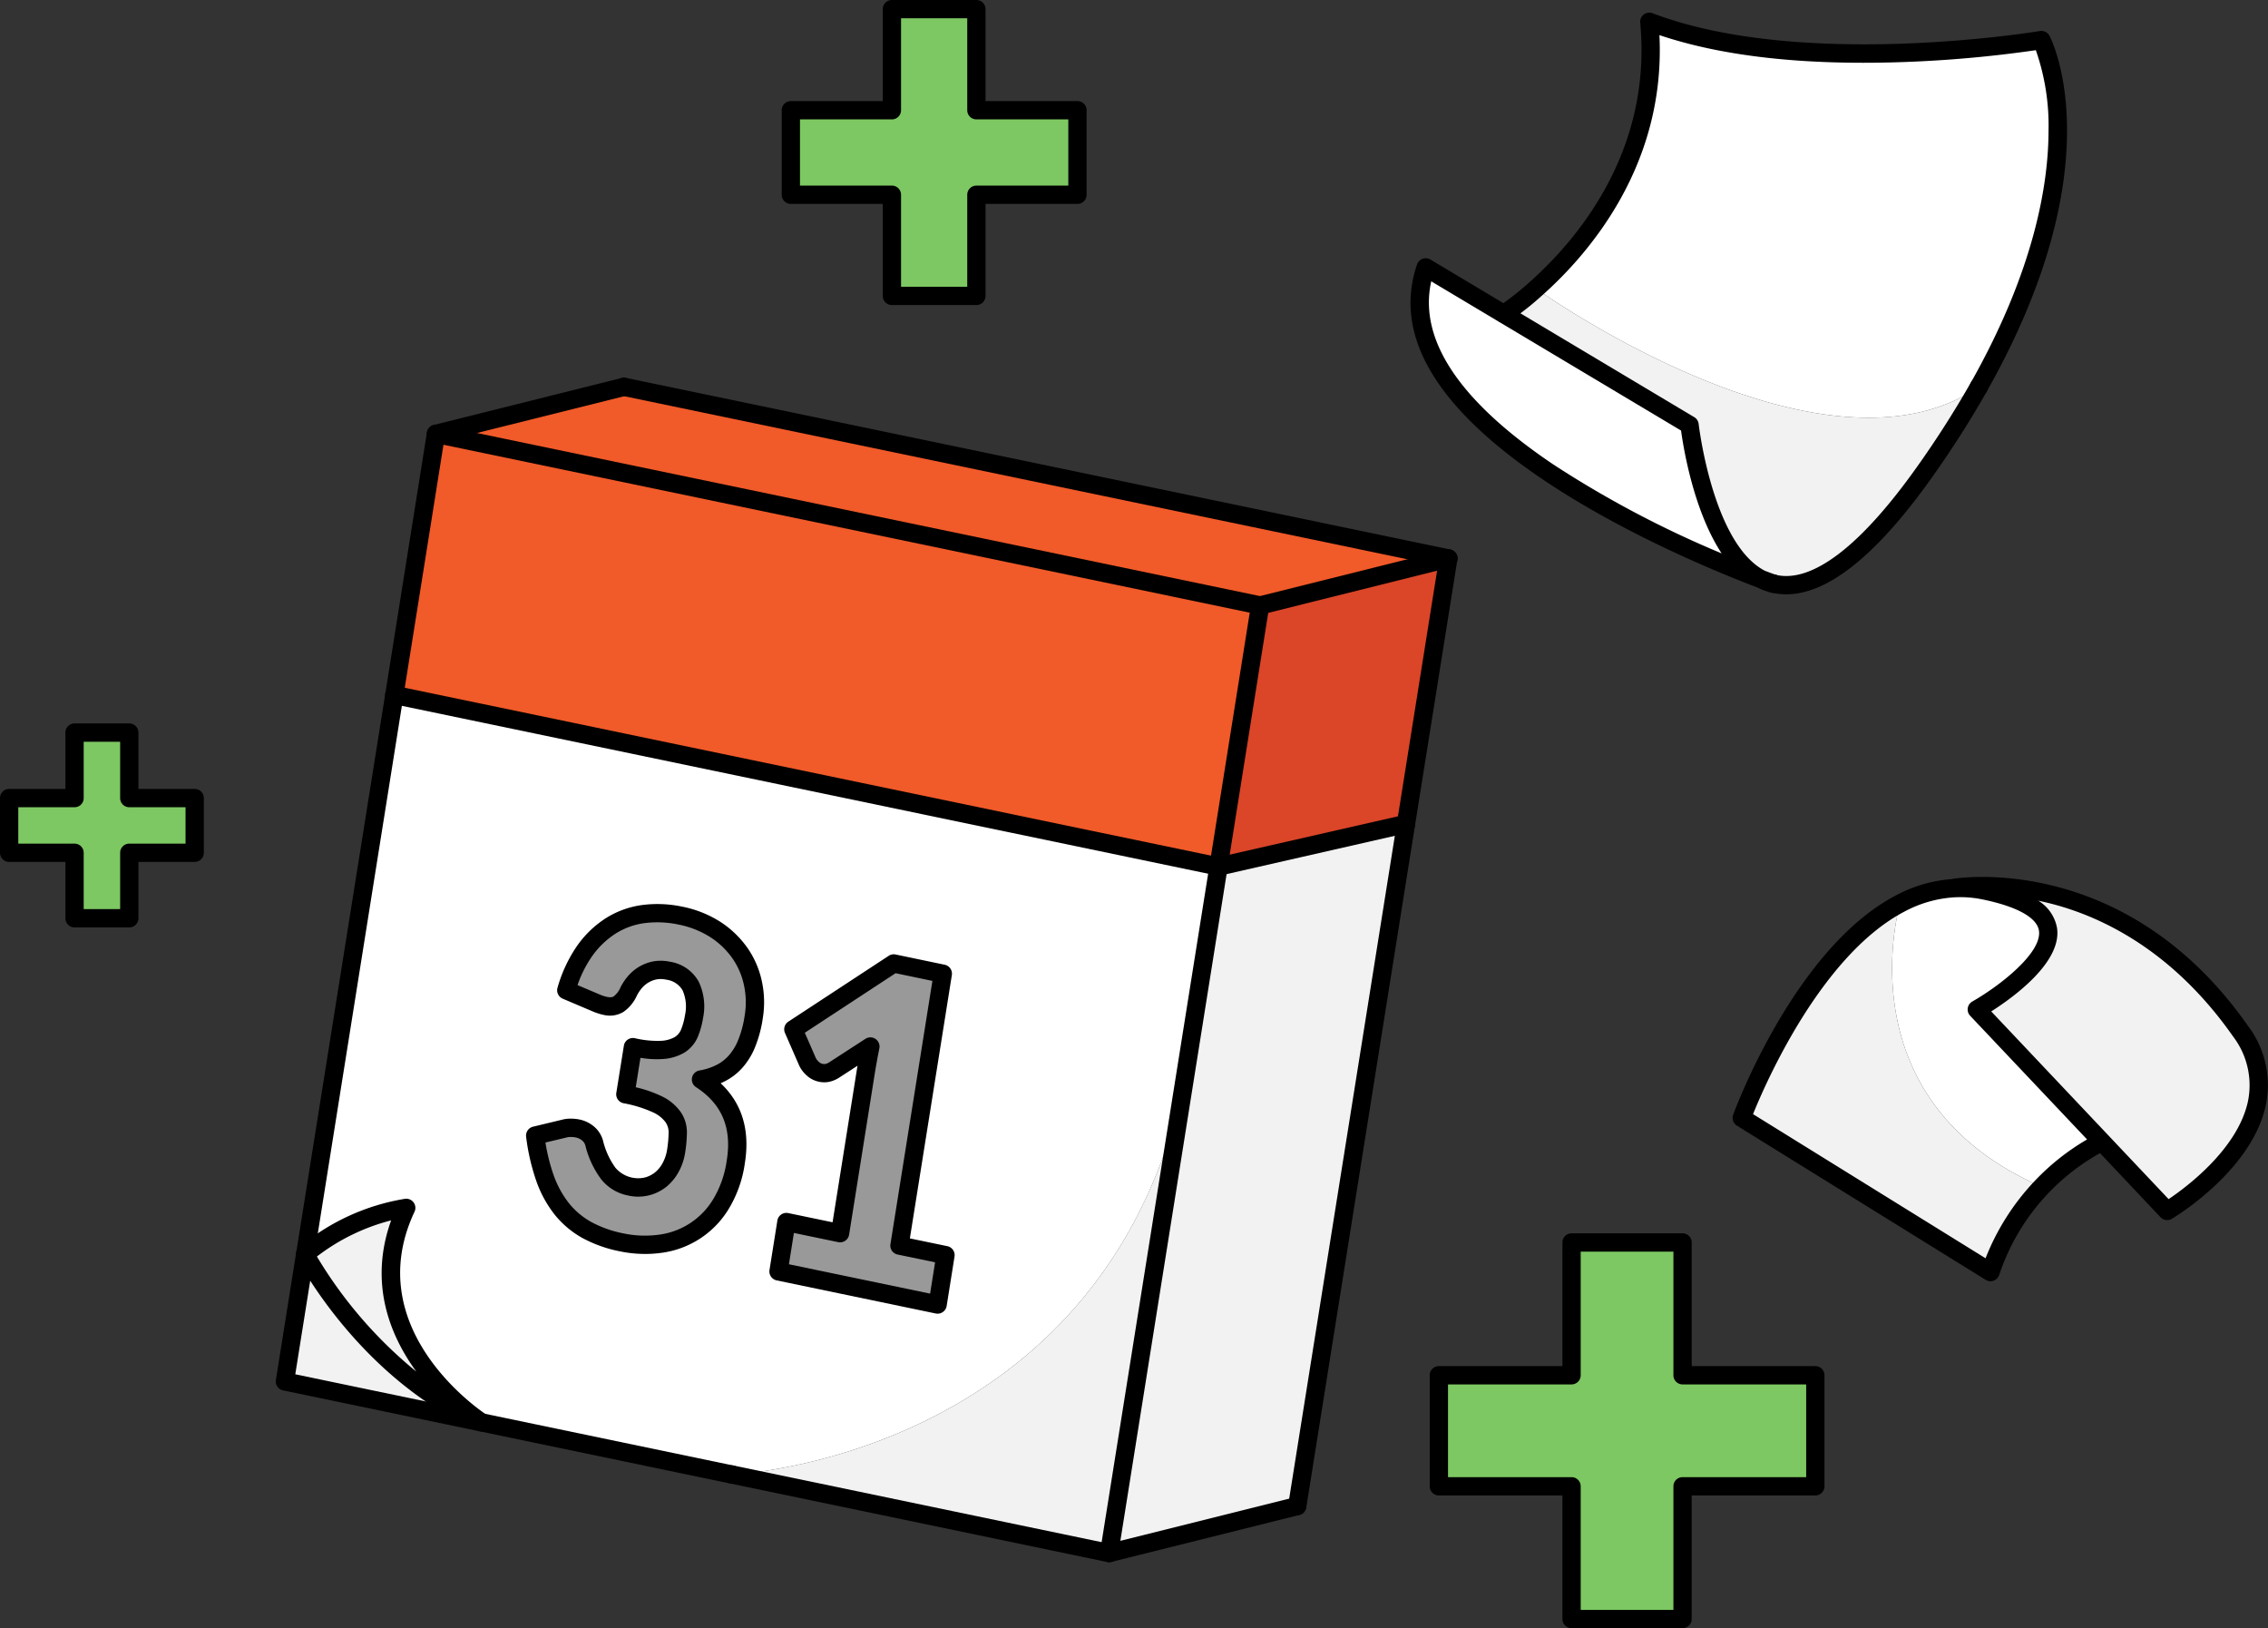 <svg xmlns="http://www.w3.org/2000/svg" width="372.073" height="267.03" viewBox="0 0 372.073 267.03">
  <rect x="0" y="0" width="372.073" height="267.03" fill="#333333" stroke="none"/>
  <g id="Layer_2" data-name="Layer 2">
    <path fill="#f2f2f2" d="M367.59 169.15c11.02 15.74-12.06 29.45-12.06 29.45l-10.72-11.35-20.51-21.69s25.53-14.52 1.25-19.52a19.36 19.36 0 00-4.98-.38v-.04s27.04-5.01 47.02 23.53z"/>
    <path fill="#fff" d="M344.81 187.25l-.01.01a36.986 36.986 0 00-9.85 7.39c-32.85-14.35-23.23-46.47-23.23-46.47a21.325 21.325 0 018.85-2.52 19.36 19.36 0 014.98.38c24.28 5-1.25 19.52-1.25 19.52zM334.9 6.57s10.52 20.09-10.25 56.87a.01.01 0 00-.01.01c-25.73 17.53-72.65-16.12-72.65-16.12 7.64-6.79 20.65-21.79 18.58-43.76 25.25 9.62 64.33 3 64.33 3z"/>
    <path fill="#f2f2f2" d="M334.95 194.65a36.308 36.308 0 00-8.4 13.98l-40.81-25.29s9.79-26.68 25.98-35.16c0 0-9.62 32.12 23.23 46.47zM324.64 63.45a162.407 162.407 0 01-8.98 14.06c-11.03 15.52-19.01 19.6-24.73 18.21a.077.077 0 01-.03-.01c-.01.01-.01 0-.01 0-.17-.07-.86-.31-1.97-.73-9.44-4.8-11.74-25.28-11.74-25.28L246.7 51.5v-.01a46.288 46.288 0 005.29-4.16s46.92 33.65 72.65 16.12z"/>
    <path fill="#7dc862" d="M297.81 225.55v18.21h-21.78v21.77h-18.21v-21.77h-21.77v-18.21h21.77v-21.78h18.21v21.78h21.78z"/>
    <path fill="#fff" d="M277.18 69.7s2.3 20.48 11.74 25.28c-11.07-4.19-63.77-25.62-55.03-51.13l12.81 7.65z"/>
    <path fill="#db4528" d="M237.6 91.59l-6.94 43.53-30.75 7 6.82-42.82 30.87-7.71z"/>
    <path fill="#f15a29" d="M237.6 91.59l-30.87 7.71L71.52 71.15l30.86-7.71L237.6 91.59z"/>
    <path fill="#f2f2f2" d="M230.66 135.12L212.82 247l-30.86 7.71 12.15-76.24 5.8-36.35 30.75-7z"/>
    <path fill="#f15a29" d="M206.73 99.3l-6.82 42.82-135.22-28.15 6.83-42.82L206.73 99.3z"/>
    <path fill="#fff" d="M199.91 142.12l-5.8 36.35c-13.71 60.36-73.06 63.32-74.02 63.36h-.01l-41.1-8.56-.01-.01c-.55-.36-22.03-14.5-12.33-35.16a34.76 34.76 0 00-16.57 7.61l14.62-91.74zm-46.09 71.83l1.29-8.1-7.55-1.57 7.11-44.59-8.05-1.68-16.47 10.8 2.33 5.34a3.512 3.512 0 00.82 1.08 2.771 2.771 0 001.4.72 2.579 2.579 0 001 .01 3.367 3.367 0 001.12-.46l5.97-3.87c-.28 1.41-.53 2.76-.74 4.06l-4.23 26.56-8.81-1.83-1.29 8.1zm-30.17-47.17a14.732 14.732 0 00-.11-5.42 13.5 13.5 0 00-2.07-4.93 14.584 14.584 0 00-3.99-3.91 16.614 16.614 0 00-5.86-2.36 17.931 17.931 0 00-6.03-.26 13.374 13.374 0 00-5.33 1.9 15.349 15.349 0 00-4.33 4.13 21.567 21.567 0 00-3.03 6.47l4.99 2.12c.25.1.49.19.72.26a5.318 5.318 0 00.68.18 2.865 2.865 0 002.2-.29 5.109 5.109 0 001.65-2.08 7.913 7.913 0 011.12-1.64 5.917 5.917 0 011.47-1.18 5.8 5.8 0 011.79-.64 5.593 5.593 0 012.07.06 5.065 5.065 0 013.71 2.51 8.006 8.006 0 01.55 5.06 12.092 12.092 0 01-.76 2.72 4.122 4.122 0 01-1.62 1.88 6.485 6.485 0 01-2.94.83 17.453 17.453 0 01-4.7-.46l-1.24 7.73a21.867 21.867 0 015.22 1.63 6.614 6.614 0 012.6 2.09 4.4 4.4 0 01.78 2.57 21.314 21.314 0 01-.28 3.1 8.133 8.133 0 01-.82 2.48 6.651 6.651 0 01-1.57 2.01 6.247 6.247 0 01-8.73-.89 14.119 14.119 0 01-2.31-4.98 3.113 3.113 0 00-1-1.57 3.828 3.828 0 00-1.73-.83 5.8 5.8 0 00-1.11-.11 4.179 4.179 0 00-1.18.16l-4.66 1.12a33.459 33.459 0 001.58 6.9 17.507 17.507 0 002.78 5.12 13.938 13.938 0 004.12 3.47 20.142 20.142 0 005.69 2.02 18.382 18.382 0 006.26.24 13.695 13.695 0 0010-6.45 18.142 18.142 0 002.48-7.02q1.425-8.865-5.71-13.48a11.227 11.227 0 003.17-1.02 8.2 8.2 0 002.51-1.92 10.131 10.131 0 001.83-3.02 18.7 18.7 0 001.14-4.3z"/>
    <path fill="#f2f2f2" d="M194.11 178.47l-12.15 76.24-61.87-12.88c.96-.04 60.31-3 74.02-63.36z"/>
    <path fill="#7dc862" d="M176.76 18.08v13.86h-16.58v16.59h-13.86V31.94h-16.58V18.08h16.58V1.5h13.86v16.58h16.58z"/>
    <path fill="#999" d="M155.11 205.85l-1.29 8.1-26.1-5.43 1.29-8.1 8.81 1.83 4.23-26.56c.21-1.3.46-2.65.74-4.06l-5.97 3.87a3.367 3.367 0 01-1.12.46 2.579 2.579 0 01-1-.01 2.771 2.771 0 01-1.4-.72 3.512 3.512 0 01-.82-1.08l-2.33-5.34 16.47-10.8 8.05 1.68-7.11 44.59zM123.54 161.36a14.732 14.732 0 01.11 5.42 18.7 18.7 0 01-1.14 4.3 10.131 10.131 0 01-1.83 3.02 8.2 8.2 0 01-2.51 1.92 11.227 11.227 0 01-3.17 1.02q7.125 4.62 5.71 13.48a18.142 18.142 0 01-2.48 7.02 13.695 13.695 0 01-10 6.45 18.382 18.382 0 01-6.26-.24 20.142 20.142 0 01-5.69-2.02 13.938 13.938 0 01-4.12-3.47 17.507 17.507 0 01-2.78-5.12 33.459 33.459 0 01-1.58-6.9l4.66-1.12a4.179 4.179 0 011.18-.16 5.8 5.8 0 011.11.11 3.828 3.828 0 011.73.83 3.113 3.113 0 011 1.57 14.119 14.119 0 002.31 4.98 6.121 6.121 0 008.73.89 6.651 6.651 0 001.57-2.01 8.133 8.133 0 00.82-2.48 21.314 21.314 0 00.28-3.1 4.4 4.4 0 00-.78-2.57 6.614 6.614 0 00-2.6-2.09 21.867 21.867 0 00-5.22-1.63l1.24-7.73a17.453 17.453 0 004.7.46 6.485 6.485 0 002.94-.83 4.122 4.122 0 001.62-1.88 12.092 12.092 0 00.76-2.72 8.006 8.006 0 00-.55-5.06 5.065 5.065 0 00-3.71-2.51 5.593 5.593 0 00-2.07-.06 5.8 5.8 0 00-1.79.64 5.917 5.917 0 00-1.47 1.18 7.913 7.913 0 00-1.12 1.64 5.109 5.109 0 01-1.65 2.08 2.865 2.865 0 01-2.2.29 5.318 5.318 0 01-.68-.18c-.23-.07-.47-.16-.72-.26l-4.99-2.12a21.567 21.567 0 013.03-6.47 15.349 15.349 0 014.33-4.13 13.374 13.374 0 015.33-1.9 17.931 17.931 0 016.03.26 16.614 16.614 0 015.86 2.36 14.584 14.584 0 013.99 3.91 13.5 13.5 0 012.07 4.93z"/>
    <path fill="#f2f2f2" d="M78.98 233.27l-32.24-6.71 3.32-20.85s9.98 19.14 28.91 27.55z"/>
    <path fill="#f2f2f2" d="M66.64 198.1c-9.7 20.66 11.78 34.8 12.33 35.16-18.93-8.41-28.91-27.55-28.91-27.55h.01a34.76 34.76 0 0116.57-7.61z"/>
    <path fill="#7dc862" d="M31.94 130.89v8.97H21.21v10.74h-8.98v-10.74H1.5v-8.97h10.73v-10.74h8.98v10.74h10.73z"/>
    <path d="M105.826 205.653a20.45 20.45 0 01-4.16-.434 21.7 21.7 0 01-6.111-2.176 15.552 15.552 0 01-4.564-3.843 19.055 19.055 0 01-3.023-5.556 35.067 35.067 0 01-1.655-7.21 1.5 1.5 0 011.137-1.652l4.659-1.12a5.536 5.536 0 011.574-.2h.006a7.161 7.161 0 011.349.137 5.337 5.337 0 012.416 1.162 4.577 4.577 0 011.469 2.3 12.785 12.785 0 002.032 4.446 4.911 4.911 0 004.869 1.6 4.525 4.525 0 001.719-.9 5.141 5.141 0 001.217-1.564 6.64 6.64 0 00.669-2.027 19.536 19.536 0 00.261-2.878 2.9 2.9 0 00-.52-1.711 5.28 5.28 0 00-2.034-1.593 20.5 20.5 0 00-4.849-1.5 1.5 1.5 0 01-1.178-1.706l1.24-7.73a1.5 1.5 0 011.79-1.23 16.077 16.077 0 004.282.431 5.091 5.091 0 002.251-.6 2.615 2.615 0 001.045-1.213 10.614 10.614 0 00.654-2.367 6.587 6.587 0 00-.395-4.108 3.626 3.626 0 00-2.689-1.743 4.1 4.1 0 00-1.516-.051 4.292 4.292 0 00-1.3.468 4.407 4.407 0 00-1.089.874 6.319 6.319 0 00-.9 1.318 6.45 6.45 0 01-2.192 2.672 4.319 4.319 0 01-3.3.489 6.742 6.742 0 01-.854-.227 9.989 9.989 0 01-.8-.29l-5.019-2.132a1.5 1.5 0 01-.852-1.807 23.2 23.2 0 013.249-6.917 16.918 16.918 0 014.762-4.533 14.933 14.933 0 015.918-2.11 19.553 19.553 0 016.53.276h.011a18.16 18.16 0 016.384 2.581 16.154 16.154 0 014.395 4.312 15.1 15.1 0 012.3 5.477 16.331 16.331 0 01.12 5.96 20.3 20.3 0 01-1.235 4.634 11.671 11.671 0 01-2.1 3.447 9.714 9.714 0 01-2.959 2.26c-.2.1-.405.2-.615.288 3.506 3.3 4.841 7.691 3.97 13.106a19.688 19.688 0 01-2.7 7.591 15.2 15.2 0 01-11.061 7.128 19.35 19.35 0 01-2.608.171zm-16.343-18.275a30.317 30.317 0 001.311 5.258 16.055 16.055 0 002.536 4.685 12.386 12.386 0 003.683 3.1 18.717 18.717 0 005.26 1.86 16.951 16.951 0 005.754.223 12.2 12.2 0 008.94-5.773 16.753 16.753 0 002.262-6.444c.854-5.314-.8-9.234-5.045-11.988a1.5 1.5 0 01.561-2.737 9.743 9.743 0 002.749-.881 6.76 6.76 0 002.066-1.578 8.727 8.727 0 001.56-2.586 17.31 17.31 0 001.048-3.967 13.175 13.175 0 00-.1-4.886 12.082 12.082 0 00-1.843-4.394 13.171 13.171 0 00-3.583-3.5 15.22 15.22 0 00-5.332-2.138 16.554 16.554 0 00-5.521-.241 11.794 11.794 0 00-4.741 1.688 13.937 13.937 0 00-3.906 3.736 18.984 18.984 0 00-2.395 4.746l3.728 1.582c.178.072.377.148.569.206a4.082 4.082 0 00.524.142c.748.154 1.018-.02 1.107-.078a3.621 3.621 0 001.124-1.494 9.318 9.318 0 011.332-1.955 7.437 7.437 0 011.849-1.491 7.338 7.338 0 012.262-.813 7.12 7.12 0 012.649.065 6.521 6.521 0 014.735 3.275 9.465 9.465 0 01.706 6 13.7 13.7 0 01-.86 3.07 5.654 5.654 0 01-2.2 2.562 7.885 7.885 0 01-3.619 1.057 16.169 16.169 0 01-3.584-.2l-.773 4.825a20.234 20.234 0 014.19 1.444 8.055 8.055 0 013.173 2.6 5.863 5.863 0 011.032 3.417 22.667 22.667 0 01-.3 3.321 9.6 9.6 0 01-.969 2.933 8.219 8.219 0 01-1.924 2.458 7.394 7.394 0 01-6.508 1.57 7.416 7.416 0 01-4.364-2.651 15.389 15.389 0 01-2.589-5.514 1.62 1.62 0 00-.519-.832 2.345 2.345 0 00-1.076-.512 4.266 4.266 0 00-.855-.079 2.882 2.882 0 00-.74.109zM153.82 215.45a1.5 1.5 0 01-.305-.031l-26.1-5.43a1.5 1.5 0 01-1.176-1.705l1.29-8.1a1.5 1.5 0 011.786-1.233l7.271 1.51 3.983-25.007c.035-.219.073-.442.111-.669l-3.044 1.973a4.972 4.972 0 01-1.649.674 4.138 4.138 0 01-1.616-.019 4.245 4.245 0 01-2.1-1.095 4.964 4.964 0 01-1.159-1.559l-2.335-5.35a1.5 1.5 0 01.553-1.854l16.47-10.8a1.5 1.5 0 011.129-.214l8.051 1.68a1.5 1.5 0 011.174 1.7l-6.886 43.179 6.148 1.278a1.5 1.5 0 011.176 1.705l-1.29 8.1a1.5 1.5 0 01-1.482 1.264zm-24.393-8.107l23.159 4.818.818-5.134-6.149-1.278a1.5 1.5 0 01-1.176-1.7l6.886-43.177-6.042-1.262-14.892 9.765 1.824 4.18a2.083 2.083 0 00.478.592 1.263 1.263 0 00.661.337 1.173 1.173 0 00.454 0 1.933 1.933 0 00.585-.259l5.942-3.851a1.5 1.5 0 012.287 1.55c-.3 1.518-.54 2.829-.731 4.008l-4.231 26.554a1.5 1.5 0 01-1.786 1.233l-7.271-1.511z"/>
    <path d="M50.072 207.21a1.484 1.484 0 01-.238-.018 1.5 1.5 0 01-1.245-1.717l21.45-134.561a1.5 1.5 0 011.787-1.232l135.21 28.15a1.5 1.5 0 01-.611 2.937L72.754 72.939l-21.2 133.007a1.5 1.5 0 01-1.482 1.264z"/>
    <path d="M120.082 243.331a1.473 1.473 0 01-.308-.033l-73.339-15.269a1.5 1.5 0 01-1.176-1.7l3.32-20.849a1.5 1.5 0 112.963.471l-3.1 19.437 71.94 14.979a1.5 1.5 0 01-.3 2.969z"/>
    <path d="M181.962 256.211a1.549 1.549 0 01-.308-.032L119.785 243.3a1.5 1.5 0 01.611-2.938l61.87 12.881a1.5 1.5 0 01-.3 2.969zM199.91 143.62a1.506 1.506 0 01-.306-.031l-135.219-28.15A1.5 1.5 0 0165 112.5l134.9 28.084 30.431-6.927a1.5 1.5 0 11.666 2.925l-30.75 7a1.559 1.559 0 01-.337.038z"/>
    <path d="M212.822 248.5a1.478 1.478 0 01-.238-.019 1.5 1.5 0 01-1.245-1.717l24.555-154-133.819-27.855a1.5 1.5 0 11.612-2.937l135.219 28.15a1.5 1.5 0 011.176 1.7L214.3 247.236a1.5 1.5 0 01-1.478 1.264z"/>
    <path d="M181.96 256.21a1.5 1.5 0 01-1.481-1.735l24.77-155.411a1.5 1.5 0 011.118-1.219l30.87-7.71a1.5 1.5 0 11.727 2.91l-29.908 7.47-24.256 152.19 28.658-7.16a1.5 1.5 0 01.727 2.91l-30.861 7.711a1.5 1.5 0 01-.364.044zM71.52 72.651a1.5 1.5 0 01-.363-2.956l30.861-7.71a1.5 1.5 0 01.726 2.911l-30.86 7.709a1.476 1.476 0 01-.364.046zM78.974 234.768a1.487 1.487 0 01-.716-.183C59.136 226.039 49.147 207.2 48.73 206.4a1.5 1.5 0 01.048-1.471 1.525 1.525 0 01.416-.448 36.043 36.043 0 0117.263-7.874A1.5 1.5 0 0168 198.738c-9.014 19.2 10.686 32.536 11.775 33.255a1.5 1.5 0 01-.8 2.775zm-26.985-28.693A72.115 72.115 0 0068.3 224.951c-4.384-6.011-7.809-14.558-4.132-24.805a33.839 33.839 0 00-12.179 5.929zM324.649 64.941a1.5 1.5 0 01-1.3-2.238c10.494-18.584 12.709-32.683 12.719-41.239a37.425 37.425 0 00-2.082-13.233 201.175 201.175 0 01-21.725 1.946c-16.188.571-29.64-.919-40.027-4.418 1.045 21.264-11.487 35.8-19.244 42.692a47.394 47.394 0 01-5.479 4.3 1.5 1.5 0 01-1.614-2.528 45.7 45.7 0 005.1-4.016c7.614-6.767 20.085-21.282 18.086-42.5a1.5 1.5 0 012.017-1.539c24.571 9.361 63.159 2.989 63.546 2.923a1.5 1.5 0 011.579.784c.445.849 10.659 21.238-10.273 58.3a1.5 1.5 0 01-1.303.766z"/>
    <path d="M293.048 97.471a10.423 10.423 0 01-2.472-.293 1.5 1.5 0 01.709-2.915c5.933 1.438 13.936-4.654 23.153-17.622a161.646 161.646 0 008.9-13.929 1.5 1.5 0 012.611 1.476 164.592 164.592 0 01-9.063 14.19c-9.019 12.687-17.022 19.093-23.838 19.093z"/>
    <path d="M290.892 97.211a1.516 1.516 0 01-.34-.039 9.929 9.929 0 01-2.24-.818c-6.183-2.344-21.812-8.7-35.173-17.7-17.661-11.895-24.615-23.769-20.667-35.29a1.5 1.5 0 012.188-.8l43.289 25.85a1.5 1.5 0 01.722 1.12c.022.2 2.308 19.629 10.86 24.075.6.226 1.066.4 1.39.515.279.1.463.169.543.2a1.5 1.5 0 01-.572 2.887zM234.8 46.14c-2.128 9.548 4.594 19.64 20.014 30.026a170.03 170.03 0 0027.626 14.593c-4.587-6.97-6.262-17.264-6.656-20.145z"/>
    <path d="M290.931 97.22a1.55 1.55 0 01-.213-.016 1.53 1.53 0 01-.4-.1 1.5 1.5 0 01.571-2.891 1.344 1.344 0 01.471.073 1.5 1.5 0 01-.429 2.937zm1.46-1.51zm-1.491 0zM326.549 210.13a1.493 1.493 0 01-.788-.225l-40.811-25.29a1.5 1.5 0 01-.618-1.791c.408-1.112 10.18-27.324 26.692-35.972a23 23 0 019.115-2.669 1.583 1.583 0 01.158-.038c.278-.05 28.225-4.848 48.522 24.145a16.064 16.064 0 012.892 12.984C369.4 192 356.83 199.572 356.3 199.89a1.5 1.5 0 01-1.857-.26l-9.927-10.512A35.825 35.825 0 00328 209.022a1.5 1.5 0 01-.9 1 1.532 1.532 0 01-.551.108zm-38.956-27.406l38.145 23.638a39.337 39.337 0 018.124-12.745 38.512 38.512 0 018.529-6.743l-19.18-20.283a1.5 1.5 0 01.348-2.335c4.532-2.582 11.509-8.026 10.935-11.644-.339-2.133-3.622-3.945-9.246-5.1a18.133 18.133 0 00-4.594-.351 19.923 19.923 0 00-8.238 2.351c-13.616 7.132-22.758 28.095-24.823 33.212zm39.074-16.845l29.1 30.785c2.923-1.967 11.338-8.221 13.014-16.03a13.173 13.173 0 00-2.418-10.623c-10.013-14.3-21.839-19.77-30-21.837q-1.012-.257-1.982-.456a6.6 6.6 0 013.072 4.426c.893 5.613-7.131 11.411-10.786 13.735zM160.181 50.03H146.32a1.5 1.5 0 01-1.5-1.5V33.44h-15.08a1.5 1.5 0 01-1.5-1.5V18.08a1.5 1.5 0 011.5-1.5h15.08V1.5a1.5 1.5 0 011.5-1.5h13.861a1.5 1.5 0 011.5 1.5v15.08h15.08a1.5 1.5 0 011.5 1.5v13.86a1.5 1.5 0 01-1.5 1.5h-15.08v15.09a1.5 1.5 0 01-1.5 1.5zm-12.361-3h10.861V31.94a1.5 1.5 0 011.5-1.5h15.08V19.58h-15.08a1.5 1.5 0 01-1.5-1.5V3H147.82v15.08a1.5 1.5 0 01-1.5 1.5h-15.08v10.86h15.08a1.5 1.5 0 011.5 1.5zM276.03 267.03h-18.21a1.5 1.5 0 01-1.5-1.5v-20.27h-20.269a1.5 1.5 0 01-1.5-1.5v-18.21a1.5 1.5 0 011.5-1.5h20.269v-20.28a1.5 1.5 0 011.5-1.5h18.21a1.5 1.5 0 011.5 1.5v20.28h20.281a1.5 1.5 0 011.5 1.5v18.21a1.5 1.5 0 01-1.5 1.5H277.53v20.27a1.5 1.5 0 01-1.5 1.5zm-16.71-3h15.21v-20.27a1.5 1.5 0 011.5-1.5h20.281v-15.21H276.03a1.5 1.5 0 01-1.5-1.5v-20.28h-15.21v20.28a1.5 1.5 0 01-1.5 1.5h-20.269v15.21h20.269a1.5 1.5 0 011.5 1.5zM21.21 152.1h-8.98a1.5 1.5 0 01-1.5-1.5v-9.24H1.5a1.5 1.5 0 01-1.5-1.5v-8.97a1.5 1.5 0 011.5-1.5h9.23v-9.24a1.5 1.5 0 011.5-1.5h8.98a1.5 1.5 0 011.5 1.5v9.24h9.23a1.5 1.5 0 011.5 1.5v8.97a1.5 1.5 0 01-1.5 1.5h-9.23v9.24a1.5 1.5 0 01-1.5 1.5zm-7.48-3h5.98v-9.24a1.5 1.5 0 011.5-1.5h9.23v-5.97h-9.23a1.5 1.5 0 01-1.5-1.5v-9.24h-5.98v9.24a1.5 1.5 0 01-1.5 1.5H3v5.97h9.23a1.5 1.5 0 011.5 1.5z"/>
  </g>
</svg>
